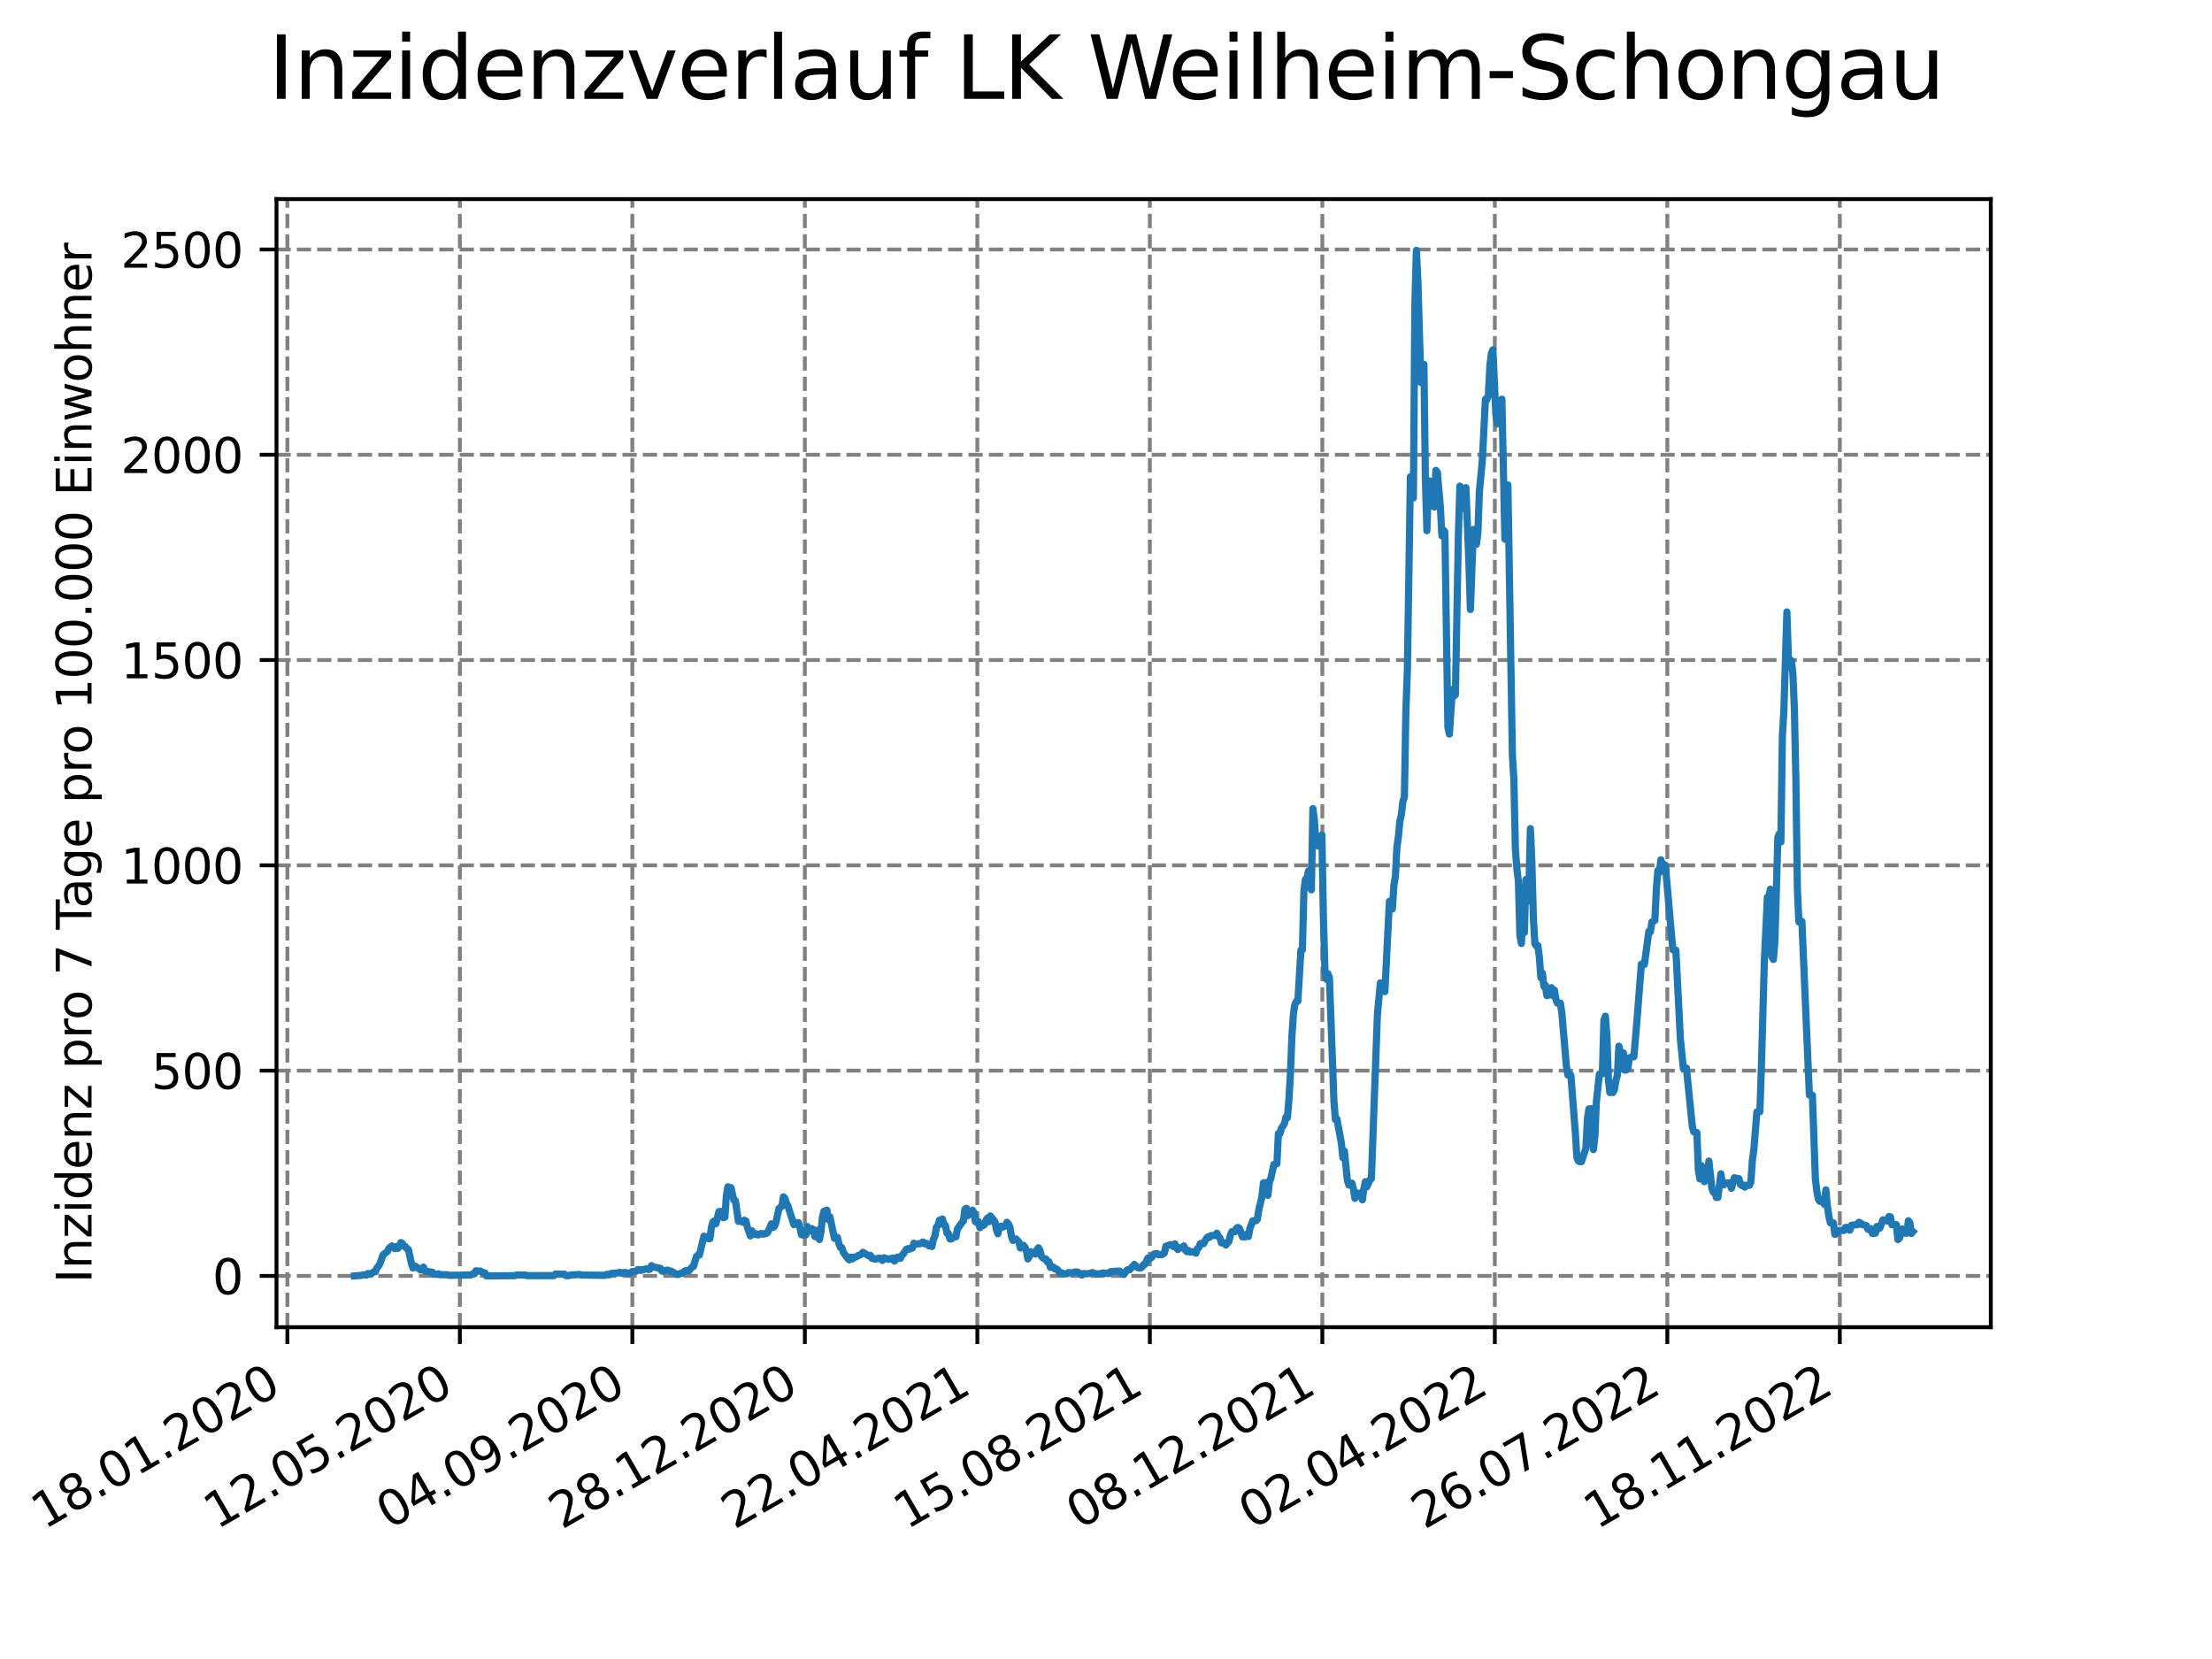 <?xml version="1.0" encoding="utf-8" standalone="no"?>
<!DOCTYPE svg PUBLIC "-//W3C//DTD SVG 1.1//EN"
  "http://www.w3.org/Graphics/SVG/1.1/DTD/svg11.dtd">
<svg xmlns:xlink="http://www.w3.org/1999/xlink" width="460.8pt" height="345.6pt" viewBox="0 0 460.8 345.6" xmlns="http://www.w3.org/2000/svg" version="1.1">
 <defs>
  <style type="text/css">*{stroke-linejoin: round; stroke-linecap: butt}</style>
 </defs>
 <g id="figure_1">
  <g id="patch_1">
   <path d="M 0 345.6 
L 460.8 345.6 
L 460.8 0 
L 0 0 
z
" style="fill: #ffffff"/>
  </g>
  <g id="axes_1">
   <g id="patch_2">
    <path d="M 57.6 276.48 
L 414.72 276.48 
L 414.72 41.472 
L 57.6 41.472 
z
" style="fill: #ffffff"/>
   </g>
   <g id="matplotlib.axis_1">
    <g id="xtick_1">
     <g id="line2d_1">
      <path d="M 59.863 276.48 
L 59.863 41.472 
" clip-path="url(#p85ccfc2998)" style="fill: none; stroke-dasharray: 2.96,1.28; stroke-dashoffset: 0; stroke: #808080; stroke-width: 0.8"/>
     </g>
     <g id="line2d_2">
      <defs>
       <path id="mbcfd2be119" d="M 0 0 
L 0 3.5 
" style="stroke: #000000; stroke-width: 0.8"/>
      </defs>
      <g>
       <use xlink:href="#mbcfd2be119" x="59.863" y="276.48" style="stroke: #000000; stroke-width: 0.8"/>
      </g>
     </g>
     <g id="text_1">
      <!-- 18.01.2020 -->
      <g transform="translate(9.238 318.689) rotate(-30) scale(0.1 -0.1)">
       <defs>
        <path id="DejaVuSans-31" d="M 794 531 
L 1825 531 
L 1825 4091 
L 703 3866 
L 703 4441 
L 1819 4666 
L 2450 4666 
L 2450 531 
L 3481 531 
L 3481 0 
L 794 0 
L 794 531 
z
" transform="scale(0.016)"/>
        <path id="DejaVuSans-38" d="M 2034 2216 
Q 1584 2216 1326 1975 
Q 1069 1734 1069 1313 
Q 1069 891 1326 650 
Q 1584 409 2034 409 
Q 2484 409 2743 651 
Q 3003 894 3003 1313 
Q 3003 1734 2745 1975 
Q 2488 2216 2034 2216 
z
M 1403 2484 
Q 997 2584 770 2862 
Q 544 3141 544 3541 
Q 544 4100 942 4425 
Q 1341 4750 2034 4750 
Q 2731 4750 3128 4425 
Q 3525 4100 3525 3541 
Q 3525 3141 3298 2862 
Q 3072 2584 2669 2484 
Q 3125 2378 3379 2068 
Q 3634 1759 3634 1313 
Q 3634 634 3220 271 
Q 2806 -91 2034 -91 
Q 1263 -91 848 271 
Q 434 634 434 1313 
Q 434 1759 690 2068 
Q 947 2378 1403 2484 
z
M 1172 3481 
Q 1172 3119 1398 2916 
Q 1625 2713 2034 2713 
Q 2441 2713 2670 2916 
Q 2900 3119 2900 3481 
Q 2900 3844 2670 4047 
Q 2441 4250 2034 4250 
Q 1625 4250 1398 4047 
Q 1172 3844 1172 3481 
z
" transform="scale(0.016)"/>
        <path id="DejaVuSans-2e" d="M 684 794 
L 1344 794 
L 1344 0 
L 684 0 
L 684 794 
z
" transform="scale(0.016)"/>
        <path id="DejaVuSans-30" d="M 2034 4250 
Q 1547 4250 1301 3770 
Q 1056 3291 1056 2328 
Q 1056 1369 1301 889 
Q 1547 409 2034 409 
Q 2525 409 2770 889 
Q 3016 1369 3016 2328 
Q 3016 3291 2770 3770 
Q 2525 4250 2034 4250 
z
M 2034 4750 
Q 2819 4750 3233 4129 
Q 3647 3509 3647 2328 
Q 3647 1150 3233 529 
Q 2819 -91 2034 -91 
Q 1250 -91 836 529 
Q 422 1150 422 2328 
Q 422 3509 836 4129 
Q 1250 4750 2034 4750 
z
" transform="scale(0.016)"/>
        <path id="DejaVuSans-32" d="M 1228 531 
L 3431 531 
L 3431 0 
L 469 0 
L 469 531 
Q 828 903 1448 1529 
Q 2069 2156 2228 2338 
Q 2531 2678 2651 2914 
Q 2772 3150 2772 3378 
Q 2772 3750 2511 3984 
Q 2250 4219 1831 4219 
Q 1534 4219 1204 4116 
Q 875 4013 500 3803 
L 500 4441 
Q 881 4594 1212 4672 
Q 1544 4750 1819 4750 
Q 2544 4750 2975 4387 
Q 3406 4025 3406 3419 
Q 3406 3131 3298 2873 
Q 3191 2616 2906 2266 
Q 2828 2175 2409 1742 
Q 1991 1309 1228 531 
z
" transform="scale(0.016)"/>
       </defs>
       <use xlink:href="#DejaVuSans-31"/>
       <use xlink:href="#DejaVuSans-38" x="63.623"/>
       <use xlink:href="#DejaVuSans-2e" x="127.246"/>
       <use xlink:href="#DejaVuSans-30" x="159.033"/>
       <use xlink:href="#DejaVuSans-31" x="222.656"/>
       <use xlink:href="#DejaVuSans-2e" x="286.279"/>
       <use xlink:href="#DejaVuSans-32" x="318.066"/>
       <use xlink:href="#DejaVuSans-30" x="381.689"/>
       <use xlink:href="#DejaVuSans-32" x="445.312"/>
       <use xlink:href="#DejaVuSans-30" x="508.936"/>
      </g>
     </g>
    </g>
    <g id="xtick_2">
     <g id="line2d_3">
      <path d="M 95.797 276.48 
L 95.797 41.472 
" clip-path="url(#p85ccfc2998)" style="fill: none; stroke-dasharray: 2.96,1.28; stroke-dashoffset: 0; stroke: #808080; stroke-width: 0.8"/>
     </g>
     <g id="line2d_4">
      <g>
       <use xlink:href="#mbcfd2be119" x="95.797" y="276.48" style="stroke: #000000; stroke-width: 0.8"/>
      </g>
     </g>
     <g id="text_2">
      <!-- 12.05.2020 -->
      <g transform="translate(45.171 318.689) rotate(-30) scale(0.1 -0.1)">
       <defs>
        <path id="DejaVuSans-35" d="M 691 4666 
L 3169 4666 
L 3169 4134 
L 1269 4134 
L 1269 2991 
Q 1406 3038 1543 3061 
Q 1681 3084 1819 3084 
Q 2600 3084 3056 2656 
Q 3513 2228 3513 1497 
Q 3513 744 3044 326 
Q 2575 -91 1722 -91 
Q 1428 -91 1123 -41 
Q 819 9 494 109 
L 494 744 
Q 775 591 1075 516 
Q 1375 441 1709 441 
Q 2250 441 2565 725 
Q 2881 1009 2881 1497 
Q 2881 1984 2565 2268 
Q 2250 2553 1709 2553 
Q 1456 2553 1204 2497 
Q 953 2441 691 2322 
L 691 4666 
z
" transform="scale(0.016)"/>
       </defs>
       <use xlink:href="#DejaVuSans-31"/>
       <use xlink:href="#DejaVuSans-32" x="63.623"/>
       <use xlink:href="#DejaVuSans-2e" x="127.246"/>
       <use xlink:href="#DejaVuSans-30" x="159.033"/>
       <use xlink:href="#DejaVuSans-35" x="222.656"/>
       <use xlink:href="#DejaVuSans-2e" x="286.279"/>
       <use xlink:href="#DejaVuSans-32" x="318.066"/>
       <use xlink:href="#DejaVuSans-30" x="381.689"/>
       <use xlink:href="#DejaVuSans-32" x="445.312"/>
       <use xlink:href="#DejaVuSans-30" x="508.936"/>
      </g>
     </g>
    </g>
    <g id="xtick_3">
     <g id="line2d_5">
      <path d="M 131.73 276.48 
L 131.73 41.472 
" clip-path="url(#p85ccfc2998)" style="fill: none; stroke-dasharray: 2.96,1.28; stroke-dashoffset: 0; stroke: #808080; stroke-width: 0.8"/>
     </g>
     <g id="line2d_6">
      <g>
       <use xlink:href="#mbcfd2be119" x="131.73" y="276.48" style="stroke: #000000; stroke-width: 0.8"/>
      </g>
     </g>
     <g id="text_3">
      <!-- 04.09.2020 -->
      <g transform="translate(81.105 318.689) rotate(-30) scale(0.1 -0.1)">
       <defs>
        <path id="DejaVuSans-34" d="M 2419 4116 
L 825 1625 
L 2419 1625 
L 2419 4116 
z
M 2253 4666 
L 3047 4666 
L 3047 1625 
L 3713 1625 
L 3713 1100 
L 3047 1100 
L 3047 0 
L 2419 0 
L 2419 1100 
L 313 1100 
L 313 1709 
L 2253 4666 
z
" transform="scale(0.016)"/>
        <path id="DejaVuSans-39" d="M 703 97 
L 703 672 
Q 941 559 1184 500 
Q 1428 441 1663 441 
Q 2288 441 2617 861 
Q 2947 1281 2994 2138 
Q 2813 1869 2534 1725 
Q 2256 1581 1919 1581 
Q 1219 1581 811 2004 
Q 403 2428 403 3163 
Q 403 3881 828 4315 
Q 1253 4750 1959 4750 
Q 2769 4750 3195 4129 
Q 3622 3509 3622 2328 
Q 3622 1225 3098 567 
Q 2575 -91 1691 -91 
Q 1453 -91 1209 -44 
Q 966 3 703 97 
z
M 1959 2075 
Q 2384 2075 2632 2365 
Q 2881 2656 2881 3163 
Q 2881 3666 2632 3958 
Q 2384 4250 1959 4250 
Q 1534 4250 1286 3958 
Q 1038 3666 1038 3163 
Q 1038 2656 1286 2365 
Q 1534 2075 1959 2075 
z
" transform="scale(0.016)"/>
       </defs>
       <use xlink:href="#DejaVuSans-30"/>
       <use xlink:href="#DejaVuSans-34" x="63.623"/>
       <use xlink:href="#DejaVuSans-2e" x="127.246"/>
       <use xlink:href="#DejaVuSans-30" x="159.033"/>
       <use xlink:href="#DejaVuSans-39" x="222.656"/>
       <use xlink:href="#DejaVuSans-2e" x="286.279"/>
       <use xlink:href="#DejaVuSans-32" x="318.066"/>
       <use xlink:href="#DejaVuSans-30" x="381.689"/>
       <use xlink:href="#DejaVuSans-32" x="445.312"/>
       <use xlink:href="#DejaVuSans-30" x="508.936"/>
      </g>
     </g>
    </g>
    <g id="xtick_4">
     <g id="line2d_7">
      <path d="M 167.664 276.48 
L 167.664 41.472 
" clip-path="url(#p85ccfc2998)" style="fill: none; stroke-dasharray: 2.96,1.28; stroke-dashoffset: 0; stroke: #808080; stroke-width: 0.8"/>
     </g>
     <g id="line2d_8">
      <g>
       <use xlink:href="#mbcfd2be119" x="167.664" y="276.48" style="stroke: #000000; stroke-width: 0.8"/>
      </g>
     </g>
     <g id="text_4">
      <!-- 28.12.2020 -->
      <g transform="translate(117.039 318.689) rotate(-30) scale(0.1 -0.1)">
       <use xlink:href="#DejaVuSans-32"/>
       <use xlink:href="#DejaVuSans-38" x="63.623"/>
       <use xlink:href="#DejaVuSans-2e" x="127.246"/>
       <use xlink:href="#DejaVuSans-31" x="159.033"/>
       <use xlink:href="#DejaVuSans-32" x="222.656"/>
       <use xlink:href="#DejaVuSans-2e" x="286.279"/>
       <use xlink:href="#DejaVuSans-32" x="318.066"/>
       <use xlink:href="#DejaVuSans-30" x="381.689"/>
       <use xlink:href="#DejaVuSans-32" x="445.312"/>
       <use xlink:href="#DejaVuSans-30" x="508.936"/>
      </g>
     </g>
    </g>
    <g id="xtick_5">
     <g id="line2d_9">
      <path d="M 203.598 276.48 
L 203.598 41.472 
" clip-path="url(#p85ccfc2998)" style="fill: none; stroke-dasharray: 2.96,1.28; stroke-dashoffset: 0; stroke: #808080; stroke-width: 0.8"/>
     </g>
     <g id="line2d_10">
      <g>
       <use xlink:href="#mbcfd2be119" x="203.598" y="276.48" style="stroke: #000000; stroke-width: 0.8"/>
      </g>
     </g>
     <g id="text_5">
      <!-- 22.04.2021 -->
      <g transform="translate(152.973 318.689) rotate(-30) scale(0.1 -0.1)">
       <use xlink:href="#DejaVuSans-32"/>
       <use xlink:href="#DejaVuSans-32" x="63.623"/>
       <use xlink:href="#DejaVuSans-2e" x="127.246"/>
       <use xlink:href="#DejaVuSans-30" x="159.033"/>
       <use xlink:href="#DejaVuSans-34" x="222.656"/>
       <use xlink:href="#DejaVuSans-2e" x="286.279"/>
       <use xlink:href="#DejaVuSans-32" x="318.066"/>
       <use xlink:href="#DejaVuSans-30" x="381.689"/>
       <use xlink:href="#DejaVuSans-32" x="445.312"/>
       <use xlink:href="#DejaVuSans-31" x="508.936"/>
      </g>
     </g>
    </g>
    <g id="xtick_6">
     <g id="line2d_11">
      <path d="M 239.532 276.48 
L 239.532 41.472 
" clip-path="url(#p85ccfc2998)" style="fill: none; stroke-dasharray: 2.96,1.28; stroke-dashoffset: 0; stroke: #808080; stroke-width: 0.8"/>
     </g>
     <g id="line2d_12">
      <g>
       <use xlink:href="#mbcfd2be119" x="239.532" y="276.48" style="stroke: #000000; stroke-width: 0.8"/>
      </g>
     </g>
     <g id="text_6">
      <!-- 15.08.2021 -->
      <g transform="translate(188.907 318.689) rotate(-30) scale(0.1 -0.1)">
       <use xlink:href="#DejaVuSans-31"/>
       <use xlink:href="#DejaVuSans-35" x="63.623"/>
       <use xlink:href="#DejaVuSans-2e" x="127.246"/>
       <use xlink:href="#DejaVuSans-30" x="159.033"/>
       <use xlink:href="#DejaVuSans-38" x="222.656"/>
       <use xlink:href="#DejaVuSans-2e" x="286.279"/>
       <use xlink:href="#DejaVuSans-32" x="318.066"/>
       <use xlink:href="#DejaVuSans-30" x="381.689"/>
       <use xlink:href="#DejaVuSans-32" x="445.312"/>
       <use xlink:href="#DejaVuSans-31" x="508.936"/>
      </g>
     </g>
    </g>
    <g id="xtick_7">
     <g id="line2d_13">
      <path d="M 275.466 276.48 
L 275.466 41.472 
" clip-path="url(#p85ccfc2998)" style="fill: none; stroke-dasharray: 2.96,1.28; stroke-dashoffset: 0; stroke: #808080; stroke-width: 0.8"/>
     </g>
     <g id="line2d_14">
      <g>
       <use xlink:href="#mbcfd2be119" x="275.466" y="276.48" style="stroke: #000000; stroke-width: 0.8"/>
      </g>
     </g>
     <g id="text_7">
      <!-- 08.12.2021 -->
      <g transform="translate(224.841 318.689) rotate(-30) scale(0.1 -0.1)">
       <use xlink:href="#DejaVuSans-30"/>
       <use xlink:href="#DejaVuSans-38" x="63.623"/>
       <use xlink:href="#DejaVuSans-2e" x="127.246"/>
       <use xlink:href="#DejaVuSans-31" x="159.033"/>
       <use xlink:href="#DejaVuSans-32" x="222.656"/>
       <use xlink:href="#DejaVuSans-2e" x="286.279"/>
       <use xlink:href="#DejaVuSans-32" x="318.066"/>
       <use xlink:href="#DejaVuSans-30" x="381.689"/>
       <use xlink:href="#DejaVuSans-32" x="445.312"/>
       <use xlink:href="#DejaVuSans-31" x="508.936"/>
      </g>
     </g>
    </g>
    <g id="xtick_8">
     <g id="line2d_15">
      <path d="M 311.4 276.48 
L 311.4 41.472 
" clip-path="url(#p85ccfc2998)" style="fill: none; stroke-dasharray: 2.96,1.28; stroke-dashoffset: 0; stroke: #808080; stroke-width: 0.8"/>
     </g>
     <g id="line2d_16">
      <g>
       <use xlink:href="#mbcfd2be119" x="311.4" y="276.48" style="stroke: #000000; stroke-width: 0.8"/>
      </g>
     </g>
     <g id="text_8">
      <!-- 02.04.2022 -->
      <g transform="translate(260.775 318.689) rotate(-30) scale(0.1 -0.1)">
       <use xlink:href="#DejaVuSans-30"/>
       <use xlink:href="#DejaVuSans-32" x="63.623"/>
       <use xlink:href="#DejaVuSans-2e" x="127.246"/>
       <use xlink:href="#DejaVuSans-30" x="159.033"/>
       <use xlink:href="#DejaVuSans-34" x="222.656"/>
       <use xlink:href="#DejaVuSans-2e" x="286.279"/>
       <use xlink:href="#DejaVuSans-32" x="318.066"/>
       <use xlink:href="#DejaVuSans-30" x="381.689"/>
       <use xlink:href="#DejaVuSans-32" x="445.312"/>
       <use xlink:href="#DejaVuSans-32" x="508.936"/>
      </g>
     </g>
    </g>
    <g id="xtick_9">
     <g id="line2d_17">
      <path d="M 347.334 276.48 
L 347.334 41.472 
" clip-path="url(#p85ccfc2998)" style="fill: none; stroke-dasharray: 2.96,1.28; stroke-dashoffset: 0; stroke: #808080; stroke-width: 0.8"/>
     </g>
     <g id="line2d_18">
      <g>
       <use xlink:href="#mbcfd2be119" x="347.334" y="276.48" style="stroke: #000000; stroke-width: 0.8"/>
      </g>
     </g>
     <g id="text_9">
      <!-- 26.07.2022 -->
      <g transform="translate(296.708 318.689) rotate(-30) scale(0.1 -0.1)">
       <defs>
        <path id="DejaVuSans-36" d="M 2113 2584 
Q 1688 2584 1439 2293 
Q 1191 2003 1191 1497 
Q 1191 994 1439 701 
Q 1688 409 2113 409 
Q 2538 409 2786 701 
Q 3034 994 3034 1497 
Q 3034 2003 2786 2293 
Q 2538 2584 2113 2584 
z
M 3366 4563 
L 3366 3988 
Q 3128 4100 2886 4159 
Q 2644 4219 2406 4219 
Q 1781 4219 1451 3797 
Q 1122 3375 1075 2522 
Q 1259 2794 1537 2939 
Q 1816 3084 2150 3084 
Q 2853 3084 3261 2657 
Q 3669 2231 3669 1497 
Q 3669 778 3244 343 
Q 2819 -91 2113 -91 
Q 1303 -91 875 529 
Q 447 1150 447 2328 
Q 447 3434 972 4092 
Q 1497 4750 2381 4750 
Q 2619 4750 2861 4703 
Q 3103 4656 3366 4563 
z
" transform="scale(0.016)"/>
        <path id="DejaVuSans-37" d="M 525 4666 
L 3525 4666 
L 3525 4397 
L 1831 0 
L 1172 0 
L 2766 4134 
L 525 4134 
L 525 4666 
z
" transform="scale(0.016)"/>
       </defs>
       <use xlink:href="#DejaVuSans-32"/>
       <use xlink:href="#DejaVuSans-36" x="63.623"/>
       <use xlink:href="#DejaVuSans-2e" x="127.246"/>
       <use xlink:href="#DejaVuSans-30" x="159.033"/>
       <use xlink:href="#DejaVuSans-37" x="222.656"/>
       <use xlink:href="#DejaVuSans-2e" x="286.279"/>
       <use xlink:href="#DejaVuSans-32" x="318.066"/>
       <use xlink:href="#DejaVuSans-30" x="381.689"/>
       <use xlink:href="#DejaVuSans-32" x="445.312"/>
       <use xlink:href="#DejaVuSans-32" x="508.936"/>
      </g>
     </g>
    </g>
    <g id="xtick_10">
     <g id="line2d_19">
      <path d="M 383.267 276.48 
L 383.267 41.472 
" clip-path="url(#p85ccfc2998)" style="fill: none; stroke-dasharray: 2.96,1.28; stroke-dashoffset: 0; stroke: #808080; stroke-width: 0.8"/>
     </g>
     <g id="line2d_20">
      <g>
       <use xlink:href="#mbcfd2be119" x="383.267" y="276.48" style="stroke: #000000; stroke-width: 0.8"/>
      </g>
     </g>
     <g id="text_10">
      <!-- 18.11.2022 -->
      <g transform="translate(332.642 318.689) rotate(-30) scale(0.1 -0.1)">
       <use xlink:href="#DejaVuSans-31"/>
       <use xlink:href="#DejaVuSans-38" x="63.623"/>
       <use xlink:href="#DejaVuSans-2e" x="127.246"/>
       <use xlink:href="#DejaVuSans-31" x="159.033"/>
       <use xlink:href="#DejaVuSans-31" x="222.656"/>
       <use xlink:href="#DejaVuSans-2e" x="286.279"/>
       <use xlink:href="#DejaVuSans-32" x="318.066"/>
       <use xlink:href="#DejaVuSans-30" x="381.689"/>
       <use xlink:href="#DejaVuSans-32" x="445.312"/>
       <use xlink:href="#DejaVuSans-32" x="508.936"/>
      </g>
     </g>
    </g>
   </g>
   <g id="matplotlib.axis_2">
    <g id="ytick_1">
     <g id="line2d_21">
      <path d="M 57.6 265.798 
L 414.72 265.798 
" clip-path="url(#p85ccfc2998)" style="fill: none; stroke-dasharray: 2.96,1.28; stroke-dashoffset: 0; stroke: #808080; stroke-width: 0.8"/>
     </g>
     <g id="line2d_22">
      <defs>
       <path id="me56412d860" d="M 0 0 
L -3.5 0 
" style="stroke: #000000; stroke-width: 0.8"/>
      </defs>
      <g>
       <use xlink:href="#me56412d860" x="57.6" y="265.798" style="stroke: #000000; stroke-width: 0.8"/>
      </g>
     </g>
     <g id="text_11">
      <!-- 0 -->
      <g transform="translate(44.237 269.597) scale(0.1 -0.1)">
       <use xlink:href="#DejaVuSans-30"/>
      </g>
     </g>
    </g>
    <g id="ytick_2">
     <g id="line2d_23">
      <path d="M 57.6 223.032 
L 414.72 223.032 
" clip-path="url(#p85ccfc2998)" style="fill: none; stroke-dasharray: 2.96,1.28; stroke-dashoffset: 0; stroke: #808080; stroke-width: 0.8"/>
     </g>
     <g id="line2d_24">
      <g>
       <use xlink:href="#me56412d860" x="57.6" y="223.032" style="stroke: #000000; stroke-width: 0.8"/>
      </g>
     </g>
     <g id="text_12">
      <!-- 500 -->
      <g transform="translate(31.512 226.831) scale(0.1 -0.1)">
       <use xlink:href="#DejaVuSans-35"/>
       <use xlink:href="#DejaVuSans-30" x="63.623"/>
       <use xlink:href="#DejaVuSans-30" x="127.246"/>
      </g>
     </g>
    </g>
    <g id="ytick_3">
     <g id="line2d_25">
      <path d="M 57.6 180.266 
L 414.72 180.266 
" clip-path="url(#p85ccfc2998)" style="fill: none; stroke-dasharray: 2.96,1.28; stroke-dashoffset: 0; stroke: #808080; stroke-width: 0.8"/>
     </g>
     <g id="line2d_26">
      <g>
       <use xlink:href="#me56412d860" x="57.6" y="180.266" style="stroke: #000000; stroke-width: 0.8"/>
      </g>
     </g>
     <g id="text_13">
      <!-- 1000 -->
      <g transform="translate(25.15 184.065) scale(0.1 -0.1)">
       <use xlink:href="#DejaVuSans-31"/>
       <use xlink:href="#DejaVuSans-30" x="63.623"/>
       <use xlink:href="#DejaVuSans-30" x="127.246"/>
       <use xlink:href="#DejaVuSans-30" x="190.869"/>
      </g>
     </g>
    </g>
    <g id="ytick_4">
     <g id="line2d_27">
      <path d="M 57.6 137.5 
L 414.72 137.5 
" clip-path="url(#p85ccfc2998)" style="fill: none; stroke-dasharray: 2.96,1.28; stroke-dashoffset: 0; stroke: #808080; stroke-width: 0.8"/>
     </g>
     <g id="line2d_28">
      <g>
       <use xlink:href="#me56412d860" x="57.6" y="137.5" style="stroke: #000000; stroke-width: 0.8"/>
      </g>
     </g>
     <g id="text_14">
      <!-- 1500 -->
      <g transform="translate(25.15 141.299) scale(0.1 -0.1)">
       <use xlink:href="#DejaVuSans-31"/>
       <use xlink:href="#DejaVuSans-35" x="63.623"/>
       <use xlink:href="#DejaVuSans-30" x="127.246"/>
       <use xlink:href="#DejaVuSans-30" x="190.869"/>
      </g>
     </g>
    </g>
    <g id="ytick_5">
     <g id="line2d_29">
      <path d="M 57.6 94.734 
L 414.72 94.734 
" clip-path="url(#p85ccfc2998)" style="fill: none; stroke-dasharray: 2.96,1.28; stroke-dashoffset: 0; stroke: #808080; stroke-width: 0.8"/>
     </g>
     <g id="line2d_30">
      <g>
       <use xlink:href="#me56412d860" x="57.6" y="94.734" style="stroke: #000000; stroke-width: 0.8"/>
      </g>
     </g>
     <g id="text_15">
      <!-- 2000 -->
      <g transform="translate(25.15 98.533) scale(0.1 -0.1)">
       <use xlink:href="#DejaVuSans-32"/>
       <use xlink:href="#DejaVuSans-30" x="63.623"/>
       <use xlink:href="#DejaVuSans-30" x="127.246"/>
       <use xlink:href="#DejaVuSans-30" x="190.869"/>
      </g>
     </g>
    </g>
    <g id="ytick_6">
     <g id="line2d_31">
      <path d="M 57.6 51.968 
L 414.72 51.968 
" clip-path="url(#p85ccfc2998)" style="fill: none; stroke-dasharray: 2.96,1.28; stroke-dashoffset: 0; stroke: #808080; stroke-width: 0.8"/>
     </g>
     <g id="line2d_32">
      <g>
       <use xlink:href="#me56412d860" x="57.6" y="51.968" style="stroke: #000000; stroke-width: 0.8"/>
      </g>
     </g>
     <g id="text_16">
      <!-- 2500 -->
      <g transform="translate(25.15 55.767) scale(0.1 -0.1)">
       <use xlink:href="#DejaVuSans-32"/>
       <use xlink:href="#DejaVuSans-35" x="63.623"/>
       <use xlink:href="#DejaVuSans-30" x="127.246"/>
       <use xlink:href="#DejaVuSans-30" x="190.869"/>
      </g>
     </g>
    </g>
    <g id="text_17">
     <!-- Inzidenz pro 7 Tage pro 100.000 Einwohner -->
     <g transform="translate(19.07 267.301) rotate(-90) scale(0.1 -0.1)">
      <defs>
       <path id="DejaVuSans-49" d="M 628 4666 
L 1259 4666 
L 1259 0 
L 628 0 
L 628 4666 
z
" transform="scale(0.016)"/>
       <path id="DejaVuSans-6e" d="M 3513 2113 
L 3513 0 
L 2938 0 
L 2938 2094 
Q 2938 2591 2744 2837 
Q 2550 3084 2163 3084 
Q 1697 3084 1428 2787 
Q 1159 2491 1159 1978 
L 1159 0 
L 581 0 
L 581 3500 
L 1159 3500 
L 1159 2956 
Q 1366 3272 1645 3428 
Q 1925 3584 2291 3584 
Q 2894 3584 3203 3211 
Q 3513 2838 3513 2113 
z
" transform="scale(0.016)"/>
       <path id="DejaVuSans-7a" d="M 353 3500 
L 3084 3500 
L 3084 2975 
L 922 459 
L 3084 459 
L 3084 0 
L 275 0 
L 275 525 
L 2438 3041 
L 353 3041 
L 353 3500 
z
" transform="scale(0.016)"/>
       <path id="DejaVuSans-69" d="M 603 3500 
L 1178 3500 
L 1178 0 
L 603 0 
L 603 3500 
z
M 603 4863 
L 1178 4863 
L 1178 4134 
L 603 4134 
L 603 4863 
z
" transform="scale(0.016)"/>
       <path id="DejaVuSans-64" d="M 2906 2969 
L 2906 4863 
L 3481 4863 
L 3481 0 
L 2906 0 
L 2906 525 
Q 2725 213 2448 61 
Q 2172 -91 1784 -91 
Q 1150 -91 751 415 
Q 353 922 353 1747 
Q 353 2572 751 3078 
Q 1150 3584 1784 3584 
Q 2172 3584 2448 3432 
Q 2725 3281 2906 2969 
z
M 947 1747 
Q 947 1113 1208 752 
Q 1469 391 1925 391 
Q 2381 391 2643 752 
Q 2906 1113 2906 1747 
Q 2906 2381 2643 2742 
Q 2381 3103 1925 3103 
Q 1469 3103 1208 2742 
Q 947 2381 947 1747 
z
" transform="scale(0.016)"/>
       <path id="DejaVuSans-65" d="M 3597 1894 
L 3597 1613 
L 953 1613 
Q 991 1019 1311 708 
Q 1631 397 2203 397 
Q 2534 397 2845 478 
Q 3156 559 3463 722 
L 3463 178 
Q 3153 47 2828 -22 
Q 2503 -91 2169 -91 
Q 1331 -91 842 396 
Q 353 884 353 1716 
Q 353 2575 817 3079 
Q 1281 3584 2069 3584 
Q 2775 3584 3186 3129 
Q 3597 2675 3597 1894 
z
M 3022 2063 
Q 3016 2534 2758 2815 
Q 2500 3097 2075 3097 
Q 1594 3097 1305 2825 
Q 1016 2553 972 2059 
L 3022 2063 
z
" transform="scale(0.016)"/>
       <path id="DejaVuSans-20" transform="scale(0.016)"/>
       <path id="DejaVuSans-70" d="M 1159 525 
L 1159 -1331 
L 581 -1331 
L 581 3500 
L 1159 3500 
L 1159 2969 
Q 1341 3281 1617 3432 
Q 1894 3584 2278 3584 
Q 2916 3584 3314 3078 
Q 3713 2572 3713 1747 
Q 3713 922 3314 415 
Q 2916 -91 2278 -91 
Q 1894 -91 1617 61 
Q 1341 213 1159 525 
z
M 3116 1747 
Q 3116 2381 2855 2742 
Q 2594 3103 2138 3103 
Q 1681 3103 1420 2742 
Q 1159 2381 1159 1747 
Q 1159 1113 1420 752 
Q 1681 391 2138 391 
Q 2594 391 2855 752 
Q 3116 1113 3116 1747 
z
" transform="scale(0.016)"/>
       <path id="DejaVuSans-72" d="M 2631 2963 
Q 2534 3019 2420 3045 
Q 2306 3072 2169 3072 
Q 1681 3072 1420 2755 
Q 1159 2438 1159 1844 
L 1159 0 
L 581 0 
L 581 3500 
L 1159 3500 
L 1159 2956 
Q 1341 3275 1631 3429 
Q 1922 3584 2338 3584 
Q 2397 3584 2469 3576 
Q 2541 3569 2628 3553 
L 2631 2963 
z
" transform="scale(0.016)"/>
       <path id="DejaVuSans-6f" d="M 1959 3097 
Q 1497 3097 1228 2736 
Q 959 2375 959 1747 
Q 959 1119 1226 758 
Q 1494 397 1959 397 
Q 2419 397 2687 759 
Q 2956 1122 2956 1747 
Q 2956 2369 2687 2733 
Q 2419 3097 1959 3097 
z
M 1959 3584 
Q 2709 3584 3137 3096 
Q 3566 2609 3566 1747 
Q 3566 888 3137 398 
Q 2709 -91 1959 -91 
Q 1206 -91 779 398 
Q 353 888 353 1747 
Q 353 2609 779 3096 
Q 1206 3584 1959 3584 
z
" transform="scale(0.016)"/>
       <path id="DejaVuSans-54" d="M -19 4666 
L 3928 4666 
L 3928 4134 
L 2272 4134 
L 2272 0 
L 1638 0 
L 1638 4134 
L -19 4134 
L -19 4666 
z
" transform="scale(0.016)"/>
       <path id="DejaVuSans-61" d="M 2194 1759 
Q 1497 1759 1228 1600 
Q 959 1441 959 1056 
Q 959 750 1161 570 
Q 1363 391 1709 391 
Q 2188 391 2477 730 
Q 2766 1069 2766 1631 
L 2766 1759 
L 2194 1759 
z
M 3341 1997 
L 3341 0 
L 2766 0 
L 2766 531 
Q 2569 213 2275 61 
Q 1981 -91 1556 -91 
Q 1019 -91 701 211 
Q 384 513 384 1019 
Q 384 1609 779 1909 
Q 1175 2209 1959 2209 
L 2766 2209 
L 2766 2266 
Q 2766 2663 2505 2880 
Q 2244 3097 1772 3097 
Q 1472 3097 1187 3025 
Q 903 2953 641 2809 
L 641 3341 
Q 956 3463 1253 3523 
Q 1550 3584 1831 3584 
Q 2591 3584 2966 3190 
Q 3341 2797 3341 1997 
z
" transform="scale(0.016)"/>
       <path id="DejaVuSans-67" d="M 2906 1791 
Q 2906 2416 2648 2759 
Q 2391 3103 1925 3103 
Q 1463 3103 1205 2759 
Q 947 2416 947 1791 
Q 947 1169 1205 825 
Q 1463 481 1925 481 
Q 2391 481 2648 825 
Q 2906 1169 2906 1791 
z
M 3481 434 
Q 3481 -459 3084 -895 
Q 2688 -1331 1869 -1331 
Q 1566 -1331 1297 -1286 
Q 1028 -1241 775 -1147 
L 775 -588 
Q 1028 -725 1275 -790 
Q 1522 -856 1778 -856 
Q 2344 -856 2625 -561 
Q 2906 -266 2906 331 
L 2906 616 
Q 2728 306 2450 153 
Q 2172 0 1784 0 
Q 1141 0 747 490 
Q 353 981 353 1791 
Q 353 2603 747 3093 
Q 1141 3584 1784 3584 
Q 2172 3584 2450 3431 
Q 2728 3278 2906 2969 
L 2906 3500 
L 3481 3500 
L 3481 434 
z
" transform="scale(0.016)"/>
       <path id="DejaVuSans-45" d="M 628 4666 
L 3578 4666 
L 3578 4134 
L 1259 4134 
L 1259 2753 
L 3481 2753 
L 3481 2222 
L 1259 2222 
L 1259 531 
L 3634 531 
L 3634 0 
L 628 0 
L 628 4666 
z
" transform="scale(0.016)"/>
       <path id="DejaVuSans-77" d="M 269 3500 
L 844 3500 
L 1563 769 
L 2278 3500 
L 2956 3500 
L 3675 769 
L 4391 3500 
L 4966 3500 
L 4050 0 
L 3372 0 
L 2619 2869 
L 1863 0 
L 1184 0 
L 269 3500 
z
" transform="scale(0.016)"/>
       <path id="DejaVuSans-68" d="M 3513 2113 
L 3513 0 
L 2938 0 
L 2938 2094 
Q 2938 2591 2744 2837 
Q 2550 3084 2163 3084 
Q 1697 3084 1428 2787 
Q 1159 2491 1159 1978 
L 1159 0 
L 581 0 
L 581 4863 
L 1159 4863 
L 1159 2956 
Q 1366 3272 1645 3428 
Q 1925 3584 2291 3584 
Q 2894 3584 3203 3211 
Q 3513 2838 3513 2113 
z
" transform="scale(0.016)"/>
      </defs>
      <use xlink:href="#DejaVuSans-49"/>
      <use xlink:href="#DejaVuSans-6e" x="29.492"/>
      <use xlink:href="#DejaVuSans-7a" x="92.871"/>
      <use xlink:href="#DejaVuSans-69" x="145.361"/>
      <use xlink:href="#DejaVuSans-64" x="173.145"/>
      <use xlink:href="#DejaVuSans-65" x="236.621"/>
      <use xlink:href="#DejaVuSans-6e" x="298.145"/>
      <use xlink:href="#DejaVuSans-7a" x="361.523"/>
      <use xlink:href="#DejaVuSans-20" x="414.014"/>
      <use xlink:href="#DejaVuSans-70" x="445.801"/>
      <use xlink:href="#DejaVuSans-72" x="509.277"/>
      <use xlink:href="#DejaVuSans-6f" x="548.141"/>
      <use xlink:href="#DejaVuSans-20" x="609.322"/>
      <use xlink:href="#DejaVuSans-37" x="641.109"/>
      <use xlink:href="#DejaVuSans-20" x="704.732"/>
      <use xlink:href="#DejaVuSans-54" x="736.52"/>
      <use xlink:href="#DejaVuSans-61" x="781.104"/>
      <use xlink:href="#DejaVuSans-67" x="842.383"/>
      <use xlink:href="#DejaVuSans-65" x="905.859"/>
      <use xlink:href="#DejaVuSans-20" x="967.383"/>
      <use xlink:href="#DejaVuSans-70" x="999.17"/>
      <use xlink:href="#DejaVuSans-72" x="1062.646"/>
      <use xlink:href="#DejaVuSans-6f" x="1101.51"/>
      <use xlink:href="#DejaVuSans-20" x="1162.691"/>
      <use xlink:href="#DejaVuSans-31" x="1194.479"/>
      <use xlink:href="#DejaVuSans-30" x="1258.102"/>
      <use xlink:href="#DejaVuSans-30" x="1321.725"/>
      <use xlink:href="#DejaVuSans-2e" x="1385.348"/>
      <use xlink:href="#DejaVuSans-30" x="1417.135"/>
      <use xlink:href="#DejaVuSans-30" x="1480.758"/>
      <use xlink:href="#DejaVuSans-30" x="1544.381"/>
      <use xlink:href="#DejaVuSans-20" x="1608.004"/>
      <use xlink:href="#DejaVuSans-45" x="1639.791"/>
      <use xlink:href="#DejaVuSans-69" x="1702.975"/>
      <use xlink:href="#DejaVuSans-6e" x="1730.758"/>
      <use xlink:href="#DejaVuSans-77" x="1794.137"/>
      <use xlink:href="#DejaVuSans-6f" x="1875.924"/>
      <use xlink:href="#DejaVuSans-68" x="1937.105"/>
      <use xlink:href="#DejaVuSans-6e" x="2000.484"/>
      <use xlink:href="#DejaVuSans-65" x="2063.863"/>
      <use xlink:href="#DejaVuSans-72" x="2125.387"/>
     </g>
    </g>
   </g>
   <g id="line2d_33">
    <path d="M 73.833 265.798 
L 74.77 265.735 
L 75.708 265.608 
L 76.332 265.608 
L 76.645 265.293 
L 77.27 265.419 
L 77.895 264.914 
L 78.207 264.914 
L 78.52 264.093 
L 78.832 263.778 
L 79.145 263.272 
L 79.77 261.442 
L 80.707 260.684 
L 81.019 260.053 
L 81.644 259.548 
L 82.269 260.116 
L 82.582 259.674 
L 82.894 260.053 
L 83.519 258.853 
L 83.832 259.043 
L 84.144 259.611 
L 84.457 259.674 
L 84.769 260.116 
L 85.082 260.305 
L 85.707 263.209 
L 86.019 264.156 
L 86.331 263.714 
L 86.644 263.841 
L 87.581 264.535 
L 87.894 264.409 
L 88.206 263.967 
L 88.519 264.788 
L 90.081 265.04 
L 90.394 265.419 
L 91.018 265.482 
L 91.331 265.356 
L 91.643 265.545 
L 93.206 265.545 
L 93.518 265.672 
L 97.893 265.608 
L 98.205 265.545 
L 98.518 265.356 
L 98.83 265.356 
L 99.143 264.725 
L 99.768 264.788 
L 100.08 264.788 
L 100.705 265.166 
L 101.017 265.166 
L 101.33 265.798 
L 107.267 265.735 
L 107.579 265.608 
L 109.454 265.608 
L 109.767 265.735 
L 115.391 265.735 
L 115.703 265.419 
L 117.578 265.419 
L 117.891 265.735 
L 118.516 265.735 
L 118.828 265.608 
L 120.078 265.545 
L 120.703 265.482 
L 121.015 265.608 
L 126.015 265.672 
L 126.327 265.482 
L 126.952 265.545 
L 127.265 265.293 
L 127.89 265.23 
L 128.827 265.166 
L 129.14 265.04 
L 129.452 265.23 
L 129.765 265.103 
L 130.389 265.103 
L 130.702 265.293 
L 131.327 265.166 
L 131.639 264.914 
L 132.577 264.788 
L 132.889 264.472 
L 133.202 264.472 
L 133.514 264.661 
L 133.827 264.472 
L 134.139 264.472 
L 134.452 264.346 
L 134.764 264.346 
L 135.077 264.472 
L 135.389 264.409 
L 135.701 263.651 
L 136.014 263.904 
L 137.576 264.219 
L 137.889 264.788 
L 138.201 264.851 
L 138.826 264.598 
L 139.139 264.598 
L 139.451 264.788 
L 139.764 264.788 
L 141.013 265.482 
L 141.326 265.482 
L 141.638 265.293 
L 141.951 265.293 
L 142.888 264.661 
L 143.513 264.725 
L 144.138 263.967 
L 144.451 263.841 
L 145.075 261.757 
L 145.388 261.442 
L 145.7 261.442 
L 146.638 257.527 
L 146.95 257.654 
L 147.263 257.654 
L 147.575 258.032 
L 147.888 258.032 
L 148.2 255.696 
L 148.513 254.56 
L 148.825 254.308 
L 149.138 254.939 
L 149.763 252.414 
L 150.075 252.35 
L 150.7 253.676 
L 151.012 253.55 
L 151.325 249.004 
L 151.637 247.237 
L 152.262 247.426 
L 152.887 250.014 
L 153.2 250.141 
L 153.825 254.434 
L 154.45 254.371 
L 154.762 254.623 
L 155.074 254.181 
L 155.387 254.371 
L 155.699 255.696 
L 156.324 257.464 
L 156.637 256.391 
L 156.949 256.959 
L 157.262 257.149 
L 157.574 257.022 
L 157.887 257.275 
L 158.512 256.959 
L 158.824 257.085 
L 159.137 257.085 
L 159.449 256.896 
L 159.762 256.896 
L 160.074 256.454 
L 160.699 254.939 
L 161.011 255.696 
L 161.324 255.507 
L 161.636 254.686 
L 162.261 251.782 
L 162.886 251.277 
L 163.199 249.32 
L 163.511 249.636 
L 163.824 250.646 
L 164.136 251.214 
L 165.386 255.128 
L 165.698 254.686 
L 166.011 254.939 
L 166.323 254.686 
L 166.636 255.696 
L 166.948 257.212 
L 167.261 257.275 
L 167.573 256.517 
L 167.886 257.212 
L 168.198 255.507 
L 168.823 256.391 
L 169.136 255.949 
L 169.448 256.138 
L 169.76 257.59 
L 170.073 257.654 
L 170.385 256.265 
L 170.698 258.222 
L 171.01 256.707 
L 171.323 253.613 
L 171.635 252.35 
L 172.26 252.098 
L 172.573 254.055 
L 172.885 253.487 
L 173.823 257.969 
L 174.448 257.78 
L 174.76 259.106 
L 175.072 259.863 
L 175.385 259.926 
L 175.697 260.937 
L 176.635 262.199 
L 176.947 262.452 
L 177.26 261.884 
L 177.572 262.262 
L 177.885 261.884 
L 178.197 261.884 
L 178.51 261.757 
L 178.822 261.505 
L 179.135 261.442 
L 179.447 261.252 
L 179.759 260.873 
L 181.009 261.631 
L 181.322 261.505 
L 181.634 262.136 
L 181.947 262.136 
L 182.259 262.325 
L 182.884 262.136 
L 183.197 262.073 
L 183.822 262.578 
L 184.134 262.01 
L 185.071 262.325 
L 185.384 262.199 
L 185.696 262.325 
L 186.009 262.073 
L 186.321 262.704 
L 186.634 262.389 
L 186.946 261.884 
L 187.259 261.884 
L 187.571 262.136 
L 187.884 261.505 
L 188.196 261.189 
L 188.821 260.242 
L 189.134 260.116 
L 189.446 260.242 
L 189.758 259.99 
L 190.071 259.99 
L 190.383 258.979 
L 190.696 259.169 
L 191.321 259.106 
L 191.633 259.106 
L 192.258 258.727 
L 192.571 259.106 
L 192.883 258.979 
L 193.196 259.106 
L 193.508 259.548 
L 193.821 259.358 
L 194.133 259.674 
L 194.445 258.159 
L 194.758 257.527 
L 195.07 255.633 
L 195.383 255.318 
L 195.695 254.181 
L 196.008 254.244 
L 196.32 253.929 
L 196.633 255.128 
L 196.945 255.255 
L 197.258 256.896 
L 197.57 256.959 
L 197.883 258.096 
L 198.195 258.096 
L 198.508 257.78 
L 198.82 257.654 
L 199.133 257.654 
L 199.445 256.012 
L 200.382 254.686 
L 200.695 254.371 
L 201.007 251.908 
L 201.32 251.719 
L 201.632 253.234 
L 202.57 252.098 
L 202.882 252.603 
L 203.195 254.497 
L 203.507 254.686 
L 203.82 254.497 
L 204.132 255.76 
L 204.444 255.191 
L 204.757 255.318 
L 205.069 255.128 
L 205.382 254.244 
L 205.694 253.739 
L 206.007 254.497 
L 206.319 253.297 
L 207.257 254.497 
L 207.569 256.138 
L 207.882 257.022 
L 208.194 255.633 
L 208.507 255.444 
L 208.819 255.633 
L 209.444 255.381 
L 209.756 254.623 
L 210.069 254.939 
L 210.381 255.633 
L 210.694 257.527 
L 211.006 258.411 
L 211.631 258.096 
L 212.256 258.727 
L 212.569 259.99 
L 212.881 259.8 
L 213.194 259.421 
L 213.506 259.8 
L 213.819 260.558 
L 214.131 262.262 
L 214.443 261.631 
L 214.756 260.747 
L 215.693 261.252 
L 216.006 260.368 
L 216.318 259.926 
L 216.631 260.431 
L 216.943 261.694 
L 217.256 262.073 
L 217.568 262.262 
L 217.881 262.262 
L 218.193 262.894 
L 218.506 262.831 
L 218.818 264.03 
L 219.13 263.841 
L 219.443 263.967 
L 219.755 264.346 
L 220.068 264.346 
L 220.38 264.598 
L 220.693 265.166 
L 221.005 265.103 
L 221.63 265.356 
L 222.255 265.356 
L 222.568 265.103 
L 223.505 265.166 
L 223.818 264.977 
L 224.442 264.977 
L 225.38 265.608 
L 225.692 265.293 
L 226.317 265.356 
L 226.942 265.293 
L 227.567 265.103 
L 228.192 265.356 
L 229.129 265.356 
L 229.754 265.166 
L 230.692 265.293 
L 231.004 265.293 
L 231.317 264.914 
L 231.942 264.851 
L 233.192 264.788 
L 233.816 265.356 
L 234.129 265.482 
L 234.754 264.598 
L 235.066 264.472 
L 235.379 264.472 
L 236.316 263.399 
L 236.941 264.03 
L 237.254 264.156 
L 237.566 264.156 
L 237.879 263.967 
L 238.191 263.462 
L 238.504 263.399 
L 239.128 262.073 
L 239.753 262.073 
L 240.066 261.757 
L 240.378 261.252 
L 241.003 261.126 
L 241.316 261.378 
L 241.941 261.378 
L 242.253 261.252 
L 242.566 261 
L 242.878 259.611 
L 243.815 259.295 
L 244.128 259.295 
L 244.44 259.674 
L 244.753 259.106 
L 245.065 259.99 
L 245.378 260.305 
L 245.69 259.926 
L 246.315 259.926 
L 246.628 259.548 
L 246.94 260.431 
L 247.253 260.747 
L 247.565 260.495 
L 247.878 260.81 
L 248.502 260.747 
L 249.127 261.063 
L 249.44 260.116 
L 249.752 259.863 
L 250.065 259.043 
L 250.69 259.106 
L 251.315 257.969 
L 251.627 257.654 
L 251.94 257.78 
L 252.252 257.401 
L 252.877 257.401 
L 253.19 257.275 
L 253.502 256.896 
L 253.814 257.59 
L 254.127 257.843 
L 254.439 258.916 
L 255.064 258.916 
L 255.377 259.358 
L 256.002 258.601 
L 256.314 257.275 
L 256.627 256.58 
L 257.252 256.58 
L 257.564 255.886 
L 257.877 255.696 
L 258.189 255.886 
L 258.814 257.654 
L 259.439 257.654 
L 259.751 257.085 
L 260.064 257.59 
L 260.376 255.886 
L 261.001 254.308 
L 261.626 254.308 
L 261.939 253.992 
L 262.251 251.908 
L 262.876 249.383 
L 263.189 246.416 
L 263.813 246.353 
L 264.126 249.004 
L 264.438 246.29 
L 264.751 245.406 
L 265.376 242.565 
L 265.688 242.565 
L 266.001 242.438 
L 266.313 236.125 
L 266.626 236.188 
L 266.938 235.052 
L 267.563 234.105 
L 267.876 232.716 
L 268.188 232.842 
L 268.5 229.117 
L 268.813 223.877 
L 269.125 215.986 
L 269.438 211.251 
L 269.75 209.23 
L 270.063 208.599 
L 270.375 208.536 
L 271 197.929 
L 271.313 197.866 
L 271.625 185.618 
L 271.938 183.156 
L 272.25 183.219 
L 272.563 181.452 
L 272.875 181.388 
L 273.187 185.366 
L 273.5 168.446 
L 273.812 170.845 
L 274.125 175.517 
L 274.437 176.211 
L 274.75 176.275 
L 275.062 174.822 
L 275.375 173.939 
L 275.687 191.111 
L 276 201.844 
L 276.312 203.99 
L 276.625 202.854 
L 276.937 203.611 
L 277.875 229.244 
L 278.187 233.221 
L 278.499 233.095 
L 279.437 238.145 
L 279.749 241.176 
L 280.062 239.787 
L 280.687 245.911 
L 280.999 246.858 
L 281.312 246.858 
L 281.624 246.479 
L 281.937 247.615 
L 282.249 249.636 
L 282.562 248.815 
L 282.874 248.562 
L 283.499 248.562 
L 283.811 249.951 
L 284.124 247.552 
L 284.436 246.163 
L 284.749 247.237 
L 285.374 245.785 
L 285.686 245.532 
L 286.936 211.377 
L 287.561 204.748 
L 287.874 204.937 
L 288.186 206.389 
L 288.498 206.579 
L 289.436 187.765 
L 289.748 189.28 
L 290.061 189.343 
L 290.373 184.356 
L 290.686 182.588 
L 290.998 176.464 
L 291.311 174.317 
L 291.623 171.034 
L 291.936 169.709 
L 292.248 166.931 
L 292.561 166.047 
L 292.873 147.928 
L 293.185 139.531 
L 293.81 99.315 
L 294.123 100.956 
L 294.435 103.734 
L 294.748 63.266 
L 295.06 52.154 
L 295.373 58.468 
L 295.998 79.68 
L 296.623 75.892 
L 296.935 99.82 
L 297.248 110.553 
L 297.56 100.262 
L 297.872 100.199 
L 298.185 104.618 
L 298.497 105.439 
L 298.81 105.628 
L 299.122 97.989 
L 299.435 98.431 
L 300.06 105.754 
L 300.372 111.626 
L 300.685 110.426 
L 300.997 110.805 
L 301.622 151.526 
L 301.935 152.915 
L 302.56 143.635 
L 302.872 145.024 
L 303.184 144.708 
L 303.809 111.373 
L 304.122 101.272 
L 304.434 106.007 
L 304.747 102.787 
L 305.059 101.903 
L 305.372 101.588 
L 305.997 117.055 
L 306.309 126.967 
L 306.934 110.3 
L 307.247 113.141 
L 307.559 113.394 
L 307.871 111.058 
L 308.184 102.408 
L 308.809 95.779 
L 309.434 83.153 
L 309.746 83.216 
L 310.059 82.332 
L 310.371 76.082 
L 310.684 73.62 
L 310.996 72.862 
L 311.621 86.499 
L 311.934 88.33 
L 312.558 83.595 
L 312.871 83.153 
L 313.496 112.32 
L 313.808 103.671 
L 314.121 101.019 
L 315.058 157.271 
L 315.371 162.511 
L 315.683 176.906 
L 315.996 181.01 
L 316.308 183.535 
L 316.621 194.836 
L 316.933 196.54 
L 317.246 190.669 
L 317.558 194.268 
L 317.87 183.219 
L 318.183 187.765 
L 318.495 185.429 
L 318.808 172.613 
L 319.12 179.747 
L 319.433 191.3 
L 319.745 196.604 
L 320.058 197.045 
L 320.37 196.982 
L 320.683 199.445 
L 320.995 203.674 
L 321.308 202.727 
L 321.62 205.505 
L 321.933 205.253 
L 322.245 207.399 
L 322.557 207.273 
L 322.87 207.273 
L 323.182 205.758 
L 323.495 207.399 
L 323.807 206.263 
L 324.12 208.157 
L 324.432 208.978 
L 324.745 209.041 
L 325.057 208.978 
L 325.37 211.124 
L 326.307 222.109 
L 326.62 223.94 
L 327.245 224.003 
L 328.182 236.062 
L 328.494 241.113 
L 328.807 241.87 
L 329.119 241.997 
L 329.432 241.997 
L 330.369 239.219 
L 330.682 233.221 
L 330.994 231.011 
L 331.619 230.948 
L 331.932 239.471 
L 332.244 236.756 
L 332.556 229.496 
L 333.181 223.751 
L 333.806 223.688 
L 334.119 212.576 
L 334.431 211.692 
L 334.744 215.796 
L 335.056 224.824 
L 335.369 227.602 
L 335.681 227.539 
L 335.994 227.602 
L 336.306 226.971 
L 336.619 225.077 
L 336.931 224.003 
L 337.243 217.943 
L 337.556 219.205 
L 337.868 219.332 
L 338.181 219.332 
L 338.493 222.93 
L 338.806 222.867 
L 339.118 222.488 
L 339.431 220.342 
L 340.056 220.152 
L 340.368 220.152 
L 340.993 212.766 
L 341.931 200.833 
L 342.555 200.897 
L 343.493 194.015 
L 343.805 194.141 
L 344.118 192.058 
L 344.743 191.742 
L 345.055 185.176 
L 345.368 181.325 
L 345.68 181.767 
L 345.993 179.116 
L 346.305 179.999 
L 346.618 180.063 
L 346.93 180.252 
L 348.18 194.52 
L 348.492 197.866 
L 349.117 197.929 
L 350.055 216.491 
L 350.68 222.615 
L 350.992 222.488 
L 351.305 222.488 
L 352.554 234.736 
L 352.867 235.809 
L 353.179 235.936 
L 353.492 235.936 
L 353.804 243.701 
L 354.117 245.595 
L 354.429 242.817 
L 354.742 243.827 
L 355.054 246.163 
L 355.367 244.964 
L 355.679 244.964 
L 355.992 241.87 
L 356.617 247.552 
L 356.929 248.373 
L 357.241 248.31 
L 357.554 249.446 
L 357.866 249.446 
L 358.491 244.522 
L 358.804 246.605 
L 359.116 246.795 
L 359.429 246.479 
L 360.054 246.416 
L 360.366 246.416 
L 360.679 247.552 
L 361.304 245.343 
L 361.928 245.532 
L 362.241 245.532 
L 362.553 246.732 
L 362.866 246.984 
L 363.178 246.858 
L 363.491 247.3 
L 363.803 246.921 
L 364.428 246.921 
L 364.741 246.163 
L 365.053 241.744 
L 365.366 239.408 
L 365.991 231.643 
L 366.616 231.579 
L 366.928 222.362 
L 367.553 200.013 
L 368.178 186.881 
L 368.49 186.881 
L 368.803 185.24 
L 369.115 199.318 
L 369.428 199.886 
L 369.74 196.225 
L 370.365 174.381 
L 370.678 173.686 
L 370.99 175.391 
L 371.303 153.294 
L 371.615 148.054 
L 372.24 127.472 
L 372.552 136.879 
L 372.865 137.637 
L 373.177 137.637 
L 373.49 140.352 
L 373.802 147.612 
L 374.115 162.448 
L 374.427 185.113 
L 374.74 192.058 
L 375.052 192.058 
L 375.365 191.932 
L 376.927 228.107 
L 377.239 228.044 
L 377.552 228.17 
L 378.177 245.595 
L 378.489 248.184 
L 378.802 249.825 
L 379.114 250.267 
L 379.739 250.33 
L 380.052 250.898 
L 380.364 247.868 
L 380.677 251.277 
L 380.989 253.424 
L 381.302 254.749 
L 381.926 254.749 
L 382.239 257.149 
L 382.551 257.022 
L 382.864 256.517 
L 383.176 256.328 
L 384.114 256.328 
L 384.426 255.696 
L 384.739 255.696 
L 385.051 256.138 
L 385.364 256.265 
L 385.676 255.255 
L 386.613 255.128 
L 386.926 255.128 
L 387.238 254.623 
L 387.551 254.749 
L 387.863 255.065 
L 388.801 255.318 
L 389.113 256.075 
L 389.426 256.202 
L 389.738 255.949 
L 390.051 256.959 
L 390.676 256.896 
L 390.988 255.507 
L 391.301 255.949 
L 391.613 255.823 
L 392.238 254.118 
L 392.863 254.181 
L 393.175 254.371 
L 393.488 253.424 
L 393.8 253.487 
L 394.113 255.128 
L 395.05 255.128 
L 395.363 258.222 
L 395.675 257.969 
L 395.988 256.517 
L 396.3 256.012 
L 396.612 256.896 
L 397.237 256.896 
L 397.55 254.308 
L 397.862 254.749 
L 398.175 256.959 
L 398.487 256.58 
L 398.487 256.58 
" clip-path="url(#p85ccfc2998)" style="fill: none; stroke: #1f77b4; stroke-width: 1.5; stroke-linecap: square"/>
   </g>
   <g id="patch_3">
    <path d="M 57.6 276.48 
L 57.6 41.472 
" style="fill: none; stroke: #000000; stroke-width: 0.8; stroke-linejoin: miter; stroke-linecap: square"/>
   </g>
   <g id="patch_4">
    <path d="M 414.72 276.48 
L 414.72 41.472 
" style="fill: none; stroke: #000000; stroke-width: 0.8; stroke-linejoin: miter; stroke-linecap: square"/>
   </g>
   <g id="patch_5">
    <path d="M 57.6 276.48 
L 414.72 276.48 
" style="fill: none; stroke: #000000; stroke-width: 0.8; stroke-linejoin: miter; stroke-linecap: square"/>
   </g>
   <g id="patch_6">
    <path d="M 57.6 41.472 
L 414.72 41.472 
" style="fill: none; stroke: #000000; stroke-width: 0.8; stroke-linejoin: miter; stroke-linecap: square"/>
   </g>
  </g>
  <g id="text_18">
   <!-- Inzidenzverlauf LK Weilheim-Schongau -->
   <g transform="translate(55.876 20.589) scale(0.18 -0.18)">
    <defs>
     <path id="DejaVuSans-76" d="M 191 3500 
L 800 3500 
L 1894 563 
L 2988 3500 
L 3597 3500 
L 2284 0 
L 1503 0 
L 191 3500 
z
" transform="scale(0.016)"/>
     <path id="DejaVuSans-6c" d="M 603 4863 
L 1178 4863 
L 1178 0 
L 603 0 
L 603 4863 
z
" transform="scale(0.016)"/>
     <path id="DejaVuSans-75" d="M 544 1381 
L 544 3500 
L 1119 3500 
L 1119 1403 
Q 1119 906 1312 657 
Q 1506 409 1894 409 
Q 2359 409 2629 706 
Q 2900 1003 2900 1516 
L 2900 3500 
L 3475 3500 
L 3475 0 
L 2900 0 
L 2900 538 
Q 2691 219 2414 64 
Q 2138 -91 1772 -91 
Q 1169 -91 856 284 
Q 544 659 544 1381 
z
M 1991 3584 
L 1991 3584 
z
" transform="scale(0.016)"/>
     <path id="DejaVuSans-66" d="M 2375 4863 
L 2375 4384 
L 1825 4384 
Q 1516 4384 1395 4259 
Q 1275 4134 1275 3809 
L 1275 3500 
L 2222 3500 
L 2222 3053 
L 1275 3053 
L 1275 0 
L 697 0 
L 697 3053 
L 147 3053 
L 147 3500 
L 697 3500 
L 697 3744 
Q 697 4328 969 4595 
Q 1241 4863 1831 4863 
L 2375 4863 
z
" transform="scale(0.016)"/>
     <path id="DejaVuSans-4c" d="M 628 4666 
L 1259 4666 
L 1259 531 
L 3531 531 
L 3531 0 
L 628 0 
L 628 4666 
z
" transform="scale(0.016)"/>
     <path id="DejaVuSans-4b" d="M 628 4666 
L 1259 4666 
L 1259 2694 
L 3353 4666 
L 4166 4666 
L 1850 2491 
L 4331 0 
L 3500 0 
L 1259 2247 
L 1259 0 
L 628 0 
L 628 4666 
z
" transform="scale(0.016)"/>
     <path id="DejaVuSans-57" d="M 213 4666 
L 850 4666 
L 1831 722 
L 2809 4666 
L 3519 4666 
L 4500 722 
L 5478 4666 
L 6119 4666 
L 4947 0 
L 4153 0 
L 3169 4050 
L 2175 0 
L 1381 0 
L 213 4666 
z
" transform="scale(0.016)"/>
     <path id="DejaVuSans-6d" d="M 3328 2828 
Q 3544 3216 3844 3400 
Q 4144 3584 4550 3584 
Q 5097 3584 5394 3201 
Q 5691 2819 5691 2113 
L 5691 0 
L 5113 0 
L 5113 2094 
Q 5113 2597 4934 2840 
Q 4756 3084 4391 3084 
Q 3944 3084 3684 2787 
Q 3425 2491 3425 1978 
L 3425 0 
L 2847 0 
L 2847 2094 
Q 2847 2600 2669 2842 
Q 2491 3084 2119 3084 
Q 1678 3084 1418 2786 
Q 1159 2488 1159 1978 
L 1159 0 
L 581 0 
L 581 3500 
L 1159 3500 
L 1159 2956 
Q 1356 3278 1631 3431 
Q 1906 3584 2284 3584 
Q 2666 3584 2933 3390 
Q 3200 3197 3328 2828 
z
" transform="scale(0.016)"/>
     <path id="DejaVuSans-2d" d="M 313 2009 
L 1997 2009 
L 1997 1497 
L 313 1497 
L 313 2009 
z
" transform="scale(0.016)"/>
     <path id="DejaVuSans-53" d="M 3425 4513 
L 3425 3897 
Q 3066 4069 2747 4153 
Q 2428 4238 2131 4238 
Q 1616 4238 1336 4038 
Q 1056 3838 1056 3469 
Q 1056 3159 1242 3001 
Q 1428 2844 1947 2747 
L 2328 2669 
Q 3034 2534 3370 2195 
Q 3706 1856 3706 1288 
Q 3706 609 3251 259 
Q 2797 -91 1919 -91 
Q 1588 -91 1214 -16 
Q 841 59 441 206 
L 441 856 
Q 825 641 1194 531 
Q 1563 422 1919 422 
Q 2459 422 2753 634 
Q 3047 847 3047 1241 
Q 3047 1584 2836 1778 
Q 2625 1972 2144 2069 
L 1759 2144 
Q 1053 2284 737 2584 
Q 422 2884 422 3419 
Q 422 4038 858 4394 
Q 1294 4750 2059 4750 
Q 2388 4750 2728 4690 
Q 3069 4631 3425 4513 
z
" transform="scale(0.016)"/>
     <path id="DejaVuSans-63" d="M 3122 3366 
L 3122 2828 
Q 2878 2963 2633 3030 
Q 2388 3097 2138 3097 
Q 1578 3097 1268 2742 
Q 959 2388 959 1747 
Q 959 1106 1268 751 
Q 1578 397 2138 397 
Q 2388 397 2633 464 
Q 2878 531 3122 666 
L 3122 134 
Q 2881 22 2623 -34 
Q 2366 -91 2075 -91 
Q 1284 -91 818 406 
Q 353 903 353 1747 
Q 353 2603 823 3093 
Q 1294 3584 2113 3584 
Q 2378 3584 2631 3529 
Q 2884 3475 3122 3366 
z
" transform="scale(0.016)"/>
    </defs>
    <use xlink:href="#DejaVuSans-49"/>
    <use xlink:href="#DejaVuSans-6e" x="29.492"/>
    <use xlink:href="#DejaVuSans-7a" x="92.871"/>
    <use xlink:href="#DejaVuSans-69" x="145.361"/>
    <use xlink:href="#DejaVuSans-64" x="173.145"/>
    <use xlink:href="#DejaVuSans-65" x="236.621"/>
    <use xlink:href="#DejaVuSans-6e" x="298.145"/>
    <use xlink:href="#DejaVuSans-7a" x="361.523"/>
    <use xlink:href="#DejaVuSans-76" x="414.014"/>
    <use xlink:href="#DejaVuSans-65" x="473.193"/>
    <use xlink:href="#DejaVuSans-72" x="534.717"/>
    <use xlink:href="#DejaVuSans-6c" x="575.83"/>
    <use xlink:href="#DejaVuSans-61" x="603.613"/>
    <use xlink:href="#DejaVuSans-75" x="664.893"/>
    <use xlink:href="#DejaVuSans-66" x="728.271"/>
    <use xlink:href="#DejaVuSans-20" x="763.477"/>
    <use xlink:href="#DejaVuSans-4c" x="795.264"/>
    <use xlink:href="#DejaVuSans-4b" x="850.977"/>
    <use xlink:href="#DejaVuSans-20" x="916.553"/>
    <use xlink:href="#DejaVuSans-57" x="948.34"/>
    <use xlink:href="#DejaVuSans-65" x="1041.342"/>
    <use xlink:href="#DejaVuSans-69" x="1102.865"/>
    <use xlink:href="#DejaVuSans-6c" x="1130.648"/>
    <use xlink:href="#DejaVuSans-68" x="1158.432"/>
    <use xlink:href="#DejaVuSans-65" x="1221.811"/>
    <use xlink:href="#DejaVuSans-69" x="1283.334"/>
    <use xlink:href="#DejaVuSans-6d" x="1311.117"/>
    <use xlink:href="#DejaVuSans-2d" x="1408.529"/>
    <use xlink:href="#DejaVuSans-53" x="1444.613"/>
    <use xlink:href="#DejaVuSans-63" x="1508.09"/>
    <use xlink:href="#DejaVuSans-68" x="1563.07"/>
    <use xlink:href="#DejaVuSans-6f" x="1626.449"/>
    <use xlink:href="#DejaVuSans-6e" x="1687.631"/>
    <use xlink:href="#DejaVuSans-67" x="1751.01"/>
    <use xlink:href="#DejaVuSans-61" x="1814.486"/>
    <use xlink:href="#DejaVuSans-75" x="1875.766"/>
   </g>
  </g>
 </g>
 <defs>
  <clipPath id="p85ccfc2998">
   <rect x="57.6" y="41.472" width="357.12" height="235.008"/>
  </clipPath>
 </defs>
</svg>
